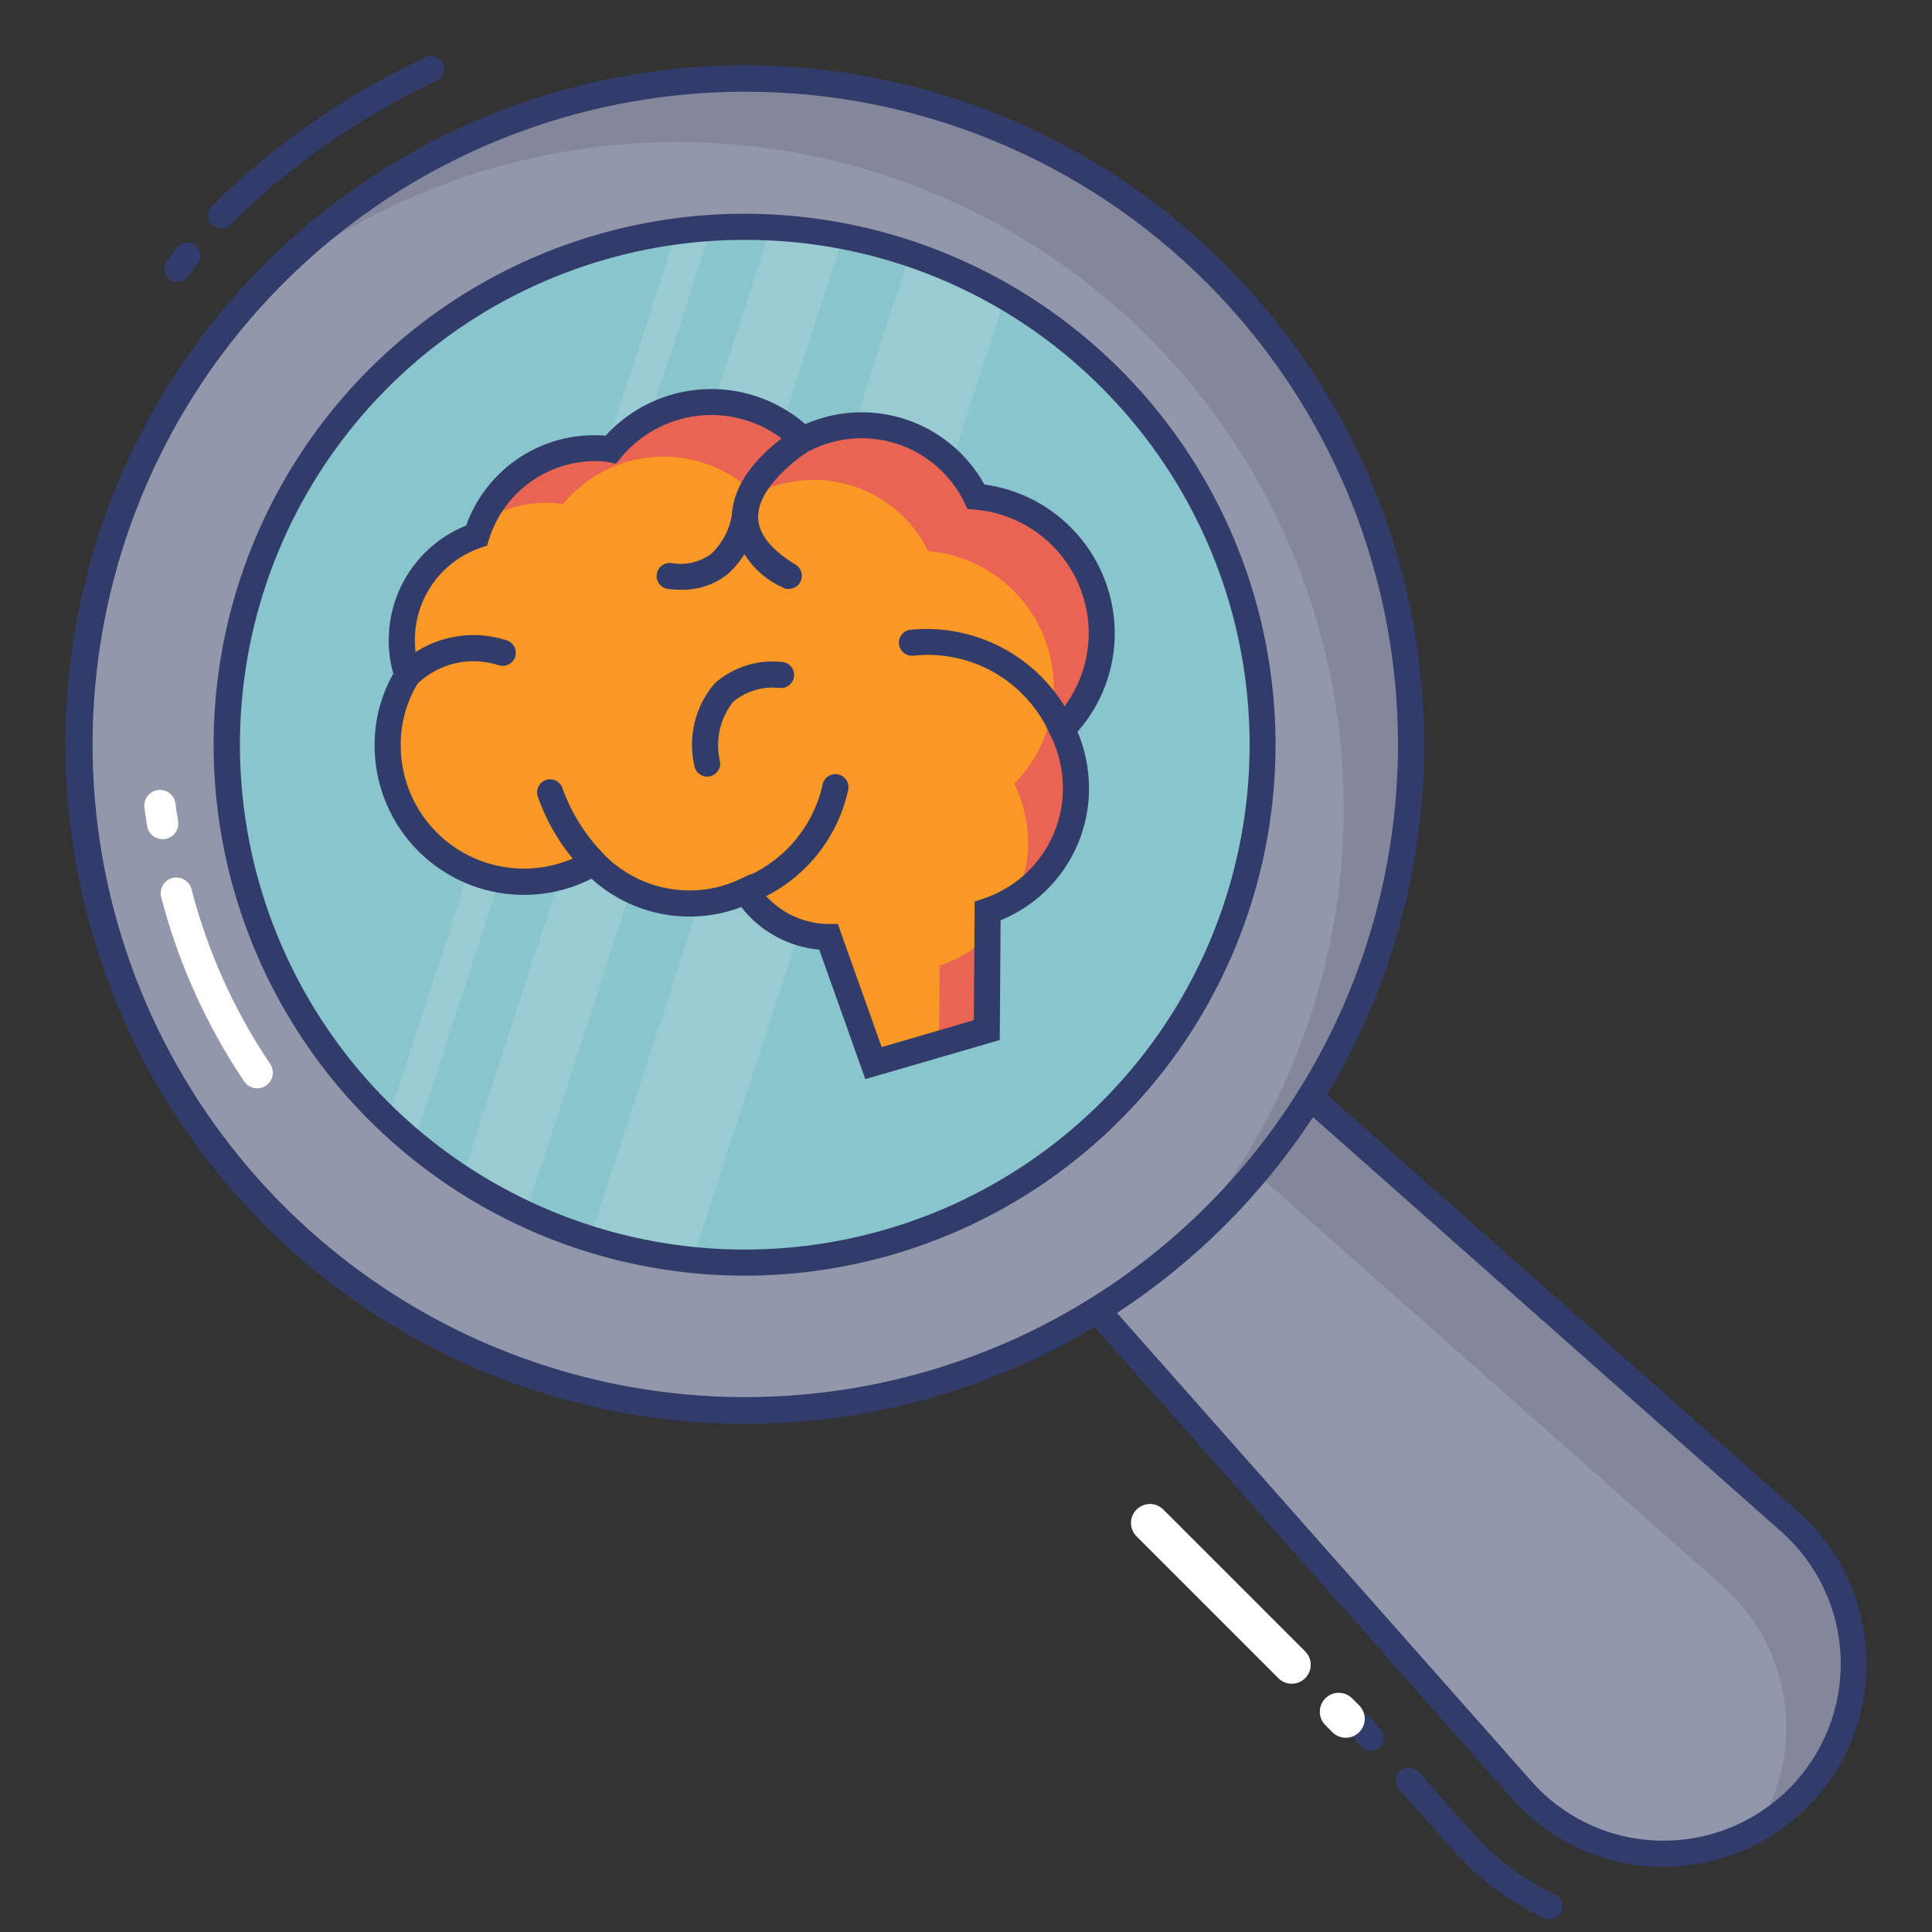 <svg width="164" height="164" viewBox="0 0 164 164" fill="none" xmlns="http://www.w3.org/2000/svg">
<rect x="0" y="0" width="164" height="164" fill="#333333" stroke="none"/>
<g clip-path="url(#clip0)">
<path d="M111.314 93.232L151.895 129.134C153.538 130.593 154.865 132.373 155.796 134.364C156.726 136.354 157.24 138.514 157.305 140.711C157.37 142.907 156.986 145.094 156.176 147.136C155.365 149.179 154.146 151.034 152.593 152.588C151.039 154.142 149.185 155.362 147.143 156.174C145.1 156.985 142.914 157.37 140.718 157.306C138.521 157.242 136.361 156.729 134.37 155.8C132.379 154.871 130.599 153.544 129.139 151.902L93.205 111.303" fill="#9297AB"/>
<path d="M103.195 103.208C125.282 81.121 125.282 45.31 103.195 23.223C81.107 1.135 45.297 1.135 23.209 23.223C1.122 45.31 1.122 81.121 23.209 103.208C45.297 125.295 81.107 125.295 103.195 103.208Z" fill="#9297AB"/>
<path d="M111.314 93.232L151.895 129.134C153.538 130.593 154.865 132.373 155.796 134.364C156.726 136.354 157.24 138.514 157.305 140.711C157.37 142.907 156.986 145.094 156.176 147.136C155.365 149.179 154.146 151.034 152.593 152.588C151.039 154.142 149.185 155.362 147.143 156.174C145.1 156.985 142.914 157.37 140.718 157.306C138.521 157.242 136.361 156.729 134.37 155.8C132.379 154.871 130.599 153.544 129.139 151.902L93.205 111.303" fill="#9297AB"/>
<path d="M152.631 152.609C151.587 153.646 150.409 154.541 149.129 155.268C151.183 152.03 152.012 148.165 151.468 144.37C150.923 140.575 149.041 137.099 146.16 134.569L105.736 98.799L111.321 93.236L151.9 129.139C153.549 130.595 154.884 132.373 155.82 134.364C156.756 136.355 157.274 138.517 157.343 140.716C157.411 142.915 157.028 145.105 156.218 147.15C155.408 149.195 154.187 151.053 152.631 152.609Z" fill="#84879C"/>
<path d="M103.209 103.209C101.946 104.472 100.616 105.669 99.264 106.777C108.895 96.232 114.18 82.434 114.06 68.154C113.94 53.873 108.423 40.166 98.616 29.784C88.809 19.403 75.439 13.114 61.188 12.181C46.938 11.249 32.861 15.74 21.785 24.755C22.228 24.245 22.716 23.736 23.226 23.226C33.855 12.731 48.205 6.867 63.143 6.914C78.081 6.962 92.393 12.917 102.955 23.48C113.518 34.042 119.473 48.354 119.52 63.292C119.568 78.23 113.704 92.58 103.209 103.209Z" fill="#84879C"/>
<path d="M15.07 23.935C14.862 23.937 14.658 23.88 14.48 23.771C14.303 23.663 14.16 23.506 14.067 23.32C13.975 23.133 13.937 22.924 13.957 22.717C13.978 22.51 14.056 22.313 14.183 22.149L14.516 21.69C14.678 21.468 14.839 21.247 15.017 21.025C15.106 20.905 15.218 20.804 15.347 20.728C15.476 20.652 15.619 20.603 15.767 20.584C15.916 20.565 16.066 20.577 16.21 20.617C16.354 20.658 16.488 20.728 16.605 20.822C16.721 20.916 16.817 21.032 16.887 21.165C16.957 21.297 17 21.442 17.012 21.591C17.025 21.74 17.007 21.89 16.96 22.032C16.913 22.174 16.838 22.305 16.739 22.417C16.593 22.601 16.457 22.789 16.322 22.98C16.187 23.17 16.072 23.334 15.937 23.507C15.834 23.639 15.702 23.747 15.552 23.821C15.402 23.895 15.237 23.934 15.07 23.935Z" fill="#323C6B"/>
<path d="M18.763 19.392C18.543 19.392 18.329 19.327 18.146 19.204C17.964 19.082 17.822 18.909 17.738 18.706C17.655 18.503 17.633 18.279 17.677 18.064C17.72 17.849 17.827 17.652 17.983 17.497C23.253 12.268 29.392 7.994 36.124 4.865C36.391 4.741 36.696 4.728 36.972 4.828C37.109 4.878 37.234 4.955 37.342 5.053C37.449 5.152 37.536 5.27 37.597 5.402C37.659 5.534 37.693 5.677 37.7 5.822C37.706 5.968 37.683 6.113 37.633 6.25C37.584 6.387 37.507 6.512 37.409 6.619C37.31 6.727 37.192 6.813 37.06 6.875C30.562 9.899 24.638 14.028 19.552 19.077C19.447 19.179 19.324 19.259 19.189 19.313C19.053 19.367 18.908 19.394 18.763 19.392Z" fill="#323C6B"/>
<path d="M131.53 162.914C131.368 162.914 131.207 162.879 131.06 162.81C128.117 161.44 125.487 159.478 123.334 157.048L118.789 151.915C118.687 151.807 118.608 151.68 118.557 151.541C118.505 151.401 118.482 151.253 118.488 151.105C118.495 150.957 118.531 150.812 118.595 150.678C118.659 150.544 118.749 150.424 118.86 150.326C118.971 150.227 119.101 150.152 119.242 150.105C119.382 150.057 119.531 150.039 119.679 150.05C119.827 150.061 119.971 150.102 120.103 150.17C120.235 150.238 120.352 150.332 120.447 150.446L124.994 155.578C126.948 157.781 129.333 159.559 132.002 160.802C132.231 160.909 132.416 161.09 132.527 161.316C132.639 161.543 132.669 161.8 132.615 162.047C132.56 162.293 132.423 162.513 132.226 162.671C132.029 162.828 131.784 162.914 131.532 162.914H131.53Z" fill="#323C6B"/>
<path d="M116.369 148.617C116.212 148.617 116.058 148.584 115.915 148.52C115.772 148.456 115.644 148.362 115.54 148.245L114.716 147.314C114.614 147.206 114.535 147.079 114.483 146.94C114.432 146.801 114.409 146.653 114.415 146.504C114.422 146.356 114.458 146.211 114.522 146.077C114.586 145.943 114.676 145.823 114.787 145.725C114.898 145.626 115.028 145.551 115.168 145.504C115.309 145.457 115.458 145.438 115.606 145.449C115.754 145.46 115.898 145.501 116.03 145.569C116.162 145.637 116.278 145.731 116.373 145.845L117.198 146.776C117.34 146.935 117.432 147.133 117.465 147.344C117.497 147.555 117.468 147.771 117.38 147.966C117.292 148.16 117.15 148.326 116.971 148.442C116.792 148.558 116.583 148.619 116.369 148.619V148.617Z" fill="#323C6B"/>
<path d="M141.242 158.46C141.064 158.46 140.885 158.46 140.708 158.46C138.353 158.395 136.037 157.844 133.905 156.842C131.773 155.84 129.872 154.409 128.319 152.638L92.376 112.036C92.275 111.929 92.196 111.801 92.144 111.662C92.092 111.523 92.069 111.375 92.076 111.227C92.082 111.079 92.119 110.933 92.183 110.799C92.247 110.665 92.337 110.546 92.448 110.447C92.559 110.349 92.689 110.274 92.829 110.226C92.97 110.179 93.118 110.16 93.266 110.172C93.414 110.183 93.558 110.224 93.69 110.291C93.822 110.359 93.939 110.453 94.034 110.567L129.968 151.168C131.322 152.713 132.982 153.962 134.842 154.835C136.702 155.708 138.722 156.188 140.776 156.243C142.825 156.301 144.865 155.94 146.77 155.184C148.675 154.427 150.406 153.29 151.857 151.842C153.307 150.393 154.444 148.663 155.199 146.758C155.954 144.853 156.31 142.814 156.246 140.766C156.182 138.717 155.698 136.704 154.826 134.85C153.953 132.996 152.71 131.34 151.173 129.986L110.589 94.061C110.378 93.864 110.253 93.592 110.239 93.304C110.225 93.016 110.324 92.733 110.515 92.517C110.706 92.301 110.974 92.168 111.262 92.146C111.55 92.124 111.835 92.216 112.056 92.401L152.629 128.319C155.248 130.635 157.101 133.692 157.941 137.086C158.782 140.479 158.57 144.048 157.335 147.318C156.099 150.589 153.898 153.406 151.024 155.396C148.149 157.386 144.738 158.454 141.242 158.46Z" fill="#323C6B"/>
<path d="M63.213 120.864C53.73 120.864 44.394 118.525 36.031 114.055C27.668 109.584 20.537 103.12 15.268 95.235C10 87.351 6.758 78.288 5.829 68.851C4.9 59.414 6.313 49.893 9.942 41.132C13.572 32.372 19.306 24.641 26.637 18.626C33.968 12.611 42.669 8.496 51.97 6.647C61.271 4.798 70.884 5.272 79.958 8.025C89.032 10.779 97.287 15.729 103.992 22.435C112.062 30.497 117.559 40.771 119.787 51.959C122.015 63.146 120.873 74.743 116.507 85.281C112.141 95.82 104.747 104.826 95.26 111.16C85.773 117.494 74.62 120.871 63.213 120.864ZM63.213 7.786C50.396 7.797 37.98 12.252 28.079 20.391C18.178 28.53 11.405 39.85 8.915 52.423C6.424 64.995 8.369 78.043 14.418 89.342C20.468 100.641 30.247 109.494 42.092 114.392C53.936 119.289 67.112 119.929 79.375 116.202C91.638 112.475 102.229 104.612 109.345 93.952C116.461 83.292 119.661 70.494 118.4 57.739C117.139 44.985 111.495 33.062 102.429 24.002C97.283 18.849 91.169 14.764 84.439 11.981C77.709 9.198 70.496 7.772 63.213 7.786Z" fill="#323C6B"/>
<path d="M94.284 94.297C111.45 77.131 111.45 49.3 94.284 32.133C77.118 14.967 49.286 14.967 32.12 32.133C14.954 49.3 14.954 77.131 32.12 94.297C49.286 111.463 77.118 111.463 94.284 94.297Z" fill="#89C5CD"/>
<g opacity="0.4">
<path opacity="0.4" d="M60.41 19.341L35.145 97.035C34.37 96.419 33.63 95.76 32.929 95.062L57.438 19.644C58.437 19.503 59.413 19.405 60.41 19.341Z" fill="#EEEFEE"/>
<path opacity="0.4" d="M85.347 25.238L58.783 106.966C55.823 106.669 52.902 106.066 50.067 105.166L77.236 21.553C80.063 22.489 82.782 23.725 85.347 25.238Z" fill="#EEEFEE"/>
<path opacity="0.4" d="M71.599 20.057L44.623 103.054C42.746 102.181 40.935 101.174 39.203 100.04L65.44 19.297C67.508 19.408 69.566 19.662 71.599 20.057Z" fill="#EEEFEE"/>
</g>
<path d="M90.158 61.888C90.935 63.453 91.338 65.176 91.337 66.923C91.335 69.226 90.61 71.47 89.264 73.339C87.919 75.208 86.02 76.607 83.837 77.339L83.773 87.439L74.145 90.244L70.338 79.542C68.933 79.527 67.553 79.16 66.326 78.476C65.098 77.791 64.062 76.81 63.31 75.622C61.818 76.33 60.185 76.696 58.532 76.692C57.011 76.691 55.506 76.383 54.107 75.787C52.708 75.191 51.444 74.318 50.39 73.222C48.634 74.267 46.632 74.829 44.588 74.849C42.544 74.87 40.532 74.348 38.755 73.338C36.978 72.328 35.501 70.865 34.474 69.098C33.446 67.331 32.906 65.323 32.906 63.28C32.888 61.164 33.475 59.088 34.599 57.296C34.261 56.355 34.095 55.361 34.107 54.361C34.102 52.4 34.711 50.485 35.848 48.887C36.986 47.288 38.595 46.086 40.45 45.448C41.111 43.307 42.437 41.434 44.237 40.1C46.037 38.766 48.216 38.043 50.456 38.035C50.923 38.027 51.389 38.062 51.848 38.141C52.825 36.955 54.038 35.986 55.409 35.295C56.781 34.604 58.282 34.206 59.816 34.128C61.35 34.049 62.884 34.291 64.319 34.838C65.755 35.385 67.06 36.226 68.153 37.306C69.702 36.503 71.421 36.084 73.166 36.084C75.187 36.083 77.168 36.651 78.88 37.723C80.593 38.796 81.969 40.329 82.851 42.148C85.053 42.326 87.16 43.129 88.921 44.463C90.683 45.797 92.027 47.607 92.795 49.679C93.564 51.751 93.724 53.999 93.258 56.159C92.792 58.319 91.719 60.301 90.164 61.872L90.158 61.888Z" fill="#FA9825"/>
<path d="M79.762 81.978C81.275 81.47 82.659 80.638 83.817 79.54L83.773 87.43L79.717 88.626L79.762 81.978Z" fill="#EA6453"/>
<path d="M90.156 61.899C90.936 63.461 91.339 65.184 91.331 66.93C91.331 68.784 90.861 70.608 89.966 72.232C89.071 73.856 87.779 75.226 86.211 76.216C86.914 74.765 87.278 73.174 87.275 71.562C87.27 69.817 86.868 68.097 86.1 66.531C87.651 64.957 88.722 62.973 89.186 60.813C89.65 58.653 89.489 56.404 88.722 54.332C87.954 52.26 86.612 50.45 84.853 49.113C83.093 47.776 80.989 46.968 78.787 46.784C78.152 45.49 77.265 44.337 76.178 43.39C75.091 42.444 73.826 41.725 72.457 41.275C71.088 40.825 69.643 40.653 68.207 40.769C66.77 40.886 65.372 41.288 64.093 41.953C63 40.873 61.694 40.032 60.257 39.485C58.821 38.938 57.287 38.697 55.752 38.776C54.217 38.855 52.715 39.254 51.343 39.946C49.971 40.638 48.758 41.608 47.782 42.795C47.321 42.713 46.854 42.676 46.386 42.684C44.452 42.677 42.554 43.215 40.912 44.236C41.741 42.394 43.083 40.83 44.776 39.73C46.47 38.63 48.444 38.04 50.464 38.03C50.924 38.022 51.384 38.059 51.838 38.141C52.88 36.883 54.187 35.871 55.666 35.178C57.145 34.484 58.759 34.127 60.392 34.13C61.831 34.125 63.258 34.404 64.589 34.952C65.92 35.5 67.13 36.305 68.149 37.321C69.696 36.519 71.414 36.101 73.158 36.102C75.178 36.097 77.158 36.663 78.871 37.733C80.584 38.803 81.961 40.335 82.842 42.152C85.049 42.328 87.159 43.132 88.923 44.467C90.688 45.803 92.034 47.615 92.803 49.691C93.572 51.766 93.731 54.018 93.262 56.181C92.793 58.344 91.715 60.328 90.156 61.899Z" fill="#EA6453"/>
<path d="M66.961 50C66.757 50 66.558 49.944 66.385 49.838C65.208 49.309 64.194 48.476 63.447 47.424C62.701 46.372 62.249 45.139 62.138 43.854C62.154 39.644 67.371 36.485 67.592 36.352C67.717 36.278 67.856 36.228 67.999 36.207C68.144 36.185 68.29 36.193 68.431 36.228C68.573 36.264 68.705 36.326 68.822 36.413C68.939 36.5 69.038 36.609 69.113 36.734C69.187 36.858 69.237 36.997 69.258 37.141C69.279 37.285 69.272 37.431 69.237 37.573C69.201 37.714 69.139 37.847 69.052 37.964C68.965 38.08 68.856 38.179 68.731 38.254C67.517 38.985 64.359 41.419 64.354 43.865C64.354 45.282 65.42 46.651 67.537 47.934C67.743 48.06 67.903 48.25 67.991 48.475C68.08 48.7 68.093 48.947 68.027 49.18C67.962 49.413 67.823 49.618 67.63 49.764C67.437 49.91 67.202 49.989 66.961 49.989V50Z" fill="#323C6B"/>
<path d="M57.797 50.062C57.426 50.061 57.056 50.038 56.688 49.991C56.401 49.95 56.141 49.797 55.965 49.566C55.789 49.335 55.711 49.044 55.747 48.756C55.783 48.468 55.931 48.205 56.159 48.025C56.387 47.845 56.677 47.761 56.965 47.793C57.555 47.901 58.16 47.889 58.745 47.756C59.33 47.623 59.881 47.372 60.365 47.019C61.352 46.094 61.985 44.853 62.154 43.511C62.187 43.221 62.332 42.955 62.557 42.768C62.782 42.582 63.07 42.49 63.361 42.511C63.654 42.539 63.923 42.681 64.111 42.907C64.298 43.133 64.388 43.425 64.361 43.717C64.138 45.66 63.21 47.453 61.752 48.757C60.626 49.639 59.227 50.101 57.797 50.062Z" fill="#323C6B"/>
<path d="M34.606 58.406C34.393 58.406 34.185 58.345 34.006 58.23C33.827 58.115 33.685 57.951 33.596 57.757C33.508 57.563 33.478 57.348 33.509 57.137C33.54 56.926 33.631 56.729 33.771 56.569C34.947 55.392 36.425 54.561 38.042 54.167C39.659 53.773 41.353 53.832 42.939 54.337C43.083 54.372 43.217 54.435 43.336 54.522C43.455 54.609 43.555 54.719 43.63 54.846C43.706 54.973 43.755 55.113 43.776 55.259C43.797 55.405 43.788 55.553 43.751 55.696C43.713 55.838 43.648 55.972 43.558 56.089C43.468 56.206 43.356 56.304 43.228 56.377C43.1 56.45 42.959 56.497 42.813 56.514C42.666 56.532 42.518 56.52 42.376 56.48C41.188 56.086 39.916 56.022 38.694 56.295C37.473 56.569 36.348 57.169 35.442 58.032C35.337 58.15 35.209 58.245 35.065 58.309C34.92 58.374 34.764 58.407 34.606 58.406Z" fill="#323C6B"/>
<path d="M50.399 74.323C50.245 74.323 50.092 74.29 49.951 74.228C49.809 74.165 49.683 74.074 49.579 73.96C47.805 72.141 46.456 69.952 45.627 67.55C45.551 67.266 45.59 66.964 45.737 66.709C45.884 66.454 46.126 66.268 46.41 66.192C46.694 66.115 46.996 66.155 47.251 66.302C47.506 66.448 47.692 66.69 47.768 66.974C48.518 69.029 49.694 70.902 51.219 72.47C51.363 72.629 51.458 72.826 51.492 73.038C51.526 73.25 51.498 73.467 51.412 73.663C51.325 73.859 51.183 74.026 51.003 74.143C50.823 74.26 50.614 74.323 50.399 74.323Z" fill="#323C6B"/>
<path d="M90.147 63.003C89.938 63.002 89.733 62.943 89.556 62.831C89.379 62.719 89.237 62.56 89.147 62.371C88.179 60.164 86.532 58.323 84.446 57.115C82.361 55.907 79.944 55.396 77.548 55.656C77.26 55.691 76.971 55.613 76.741 55.438C76.51 55.263 76.358 55.004 76.316 54.718C76.273 54.432 76.345 54.14 76.514 53.906C76.684 53.672 76.939 53.513 77.224 53.464C80.085 53.167 82.967 53.775 85.465 55.201C87.962 56.628 89.95 58.801 91.148 61.416C91.229 61.585 91.265 61.771 91.254 61.958C91.243 62.145 91.185 62.325 91.085 62.483C90.986 62.642 90.847 62.772 90.684 62.862C90.52 62.953 90.336 63 90.149 63L90.147 63.003Z" fill="#323C6B"/>
<path d="M63.315 76.732C63.05 76.731 62.794 76.636 62.593 76.463C62.392 76.289 62.26 76.05 62.221 75.787C62.181 75.525 62.238 75.257 62.379 75.033C62.521 74.808 62.738 74.642 62.992 74.564C64.697 73.899 66.213 72.824 67.405 71.435C68.598 70.046 69.431 68.386 69.831 66.599C69.89 66.311 70.06 66.058 70.305 65.896C70.551 65.734 70.85 65.676 71.138 65.735C71.426 65.794 71.679 65.965 71.841 66.21C72.003 66.455 72.061 66.755 72.003 67.043C71.529 69.222 70.515 71.247 69.054 72.931C67.593 74.616 65.731 75.906 63.641 76.683C63.535 76.716 63.425 76.732 63.315 76.732Z" fill="#323C6B"/>
<path d="M60.044 65.93C59.773 65.932 59.51 65.835 59.306 65.656C59.102 65.478 58.97 65.231 58.936 64.962C58.661 63.745 58.675 62.48 58.979 61.27C59.282 60.059 59.866 58.937 60.682 57.994C61.464 57.309 62.381 56.794 63.373 56.485C64.365 56.175 65.412 56.077 66.445 56.196C66.736 56.235 67.001 56.387 67.18 56.62C67.359 56.853 67.438 57.148 67.4 57.44C67.362 57.731 67.209 57.996 66.976 58.175C66.743 58.354 66.448 58.433 66.156 58.395C65.457 58.318 64.749 58.382 64.075 58.585C63.401 58.788 62.775 59.124 62.234 59.574C61.674 60.283 61.283 61.111 61.091 61.995C60.899 62.878 60.911 63.793 61.126 64.671C61.144 64.816 61.134 64.963 61.096 65.103C61.058 65.244 60.992 65.376 60.903 65.491C60.814 65.606 60.703 65.703 60.577 65.775C60.45 65.847 60.311 65.894 60.166 65.912C60.126 65.92 60.085 65.926 60.044 65.93Z" fill="#323C6B"/>
<path d="M73.454 91.603L69.542 80.615C68.25 80.498 66.995 80.117 65.857 79.494C64.718 78.871 63.72 78.021 62.925 76.996C60.79 77.808 58.473 78.013 56.229 77.589C53.985 77.164 51.903 76.127 50.212 74.591C48.28 75.571 46.128 76.04 43.963 75.952C41.798 75.865 39.692 75.223 37.845 74.09C35.998 72.956 34.473 71.368 33.415 69.477C32.356 67.586 31.8 65.455 31.8 63.288C31.787 61.147 32.334 59.04 33.389 57.176C33.123 56.267 32.992 55.324 32.999 54.377C32.991 52.278 33.612 50.225 34.784 48.483C35.956 46.741 37.623 45.391 39.57 44.608C40.371 42.362 41.847 40.42 43.797 39.048C45.746 37.676 48.072 36.941 50.456 36.944C50.729 36.944 51.054 36.944 51.403 36.982C53.543 34.641 56.513 33.228 59.68 33.045C62.847 32.862 65.961 33.923 68.356 36.002C71.074 34.808 74.139 34.672 76.951 35.62C79.763 36.569 82.12 38.533 83.56 41.128C86.616 41.54 89.42 43.044 91.454 45.362C93.489 47.679 94.616 50.655 94.628 53.739C94.633 56.822 93.51 59.801 91.472 62.114C92.113 63.641 92.443 65.28 92.442 66.936C92.443 69.335 91.73 71.68 90.393 73.672C89.056 75.664 87.156 77.213 84.936 78.121L84.865 88.283L73.454 91.603ZM63.722 74.199L64.248 75.03C64.896 76.065 65.794 76.92 66.86 77.515C67.927 78.11 69.126 78.427 70.347 78.436H71.122L74.839 88.883L82.664 86.601L82.735 76.532L83.484 76.28C85.447 75.625 87.154 74.37 88.364 72.692C89.574 71.014 90.227 68.998 90.228 66.93C90.23 65.355 89.867 63.801 89.167 62.391L88.812 61.682L89.371 61.116C90.339 60.145 91.107 58.992 91.629 57.724C92.152 56.456 92.419 55.097 92.416 53.725C92.407 51.09 91.411 48.554 89.625 46.617C87.839 44.68 85.392 43.483 82.766 43.26L82.132 43.212L81.856 42.638C81.287 41.475 80.492 40.437 79.516 39.587C78.54 38.736 77.404 38.09 76.174 37.685C74.945 37.281 73.646 37.127 72.356 37.232C71.066 37.337 69.81 37.7 68.662 38.298L67.949 38.666L67.377 38.101C66.394 37.13 65.219 36.374 63.928 35.882C62.637 35.39 61.257 35.172 59.877 35.242C58.497 35.313 57.147 35.67 55.913 36.291C54.678 36.912 53.587 37.784 52.708 38.85L52.291 39.362L51.637 39.227C51.247 39.161 50.852 39.132 50.456 39.14C48.455 39.158 46.511 39.81 44.904 41.002C43.296 42.194 42.108 43.864 41.509 45.774L41.343 46.314L40.807 46.496C39.169 47.057 37.749 48.117 36.746 49.528C35.743 50.938 35.209 52.628 35.218 54.359C35.206 55.227 35.349 56.09 35.641 56.908L35.834 57.424L35.537 57.89C34.527 59.502 34 61.369 34.016 63.271C34.015 65.118 34.504 66.933 35.432 68.531C36.361 70.128 37.696 71.451 39.302 72.365C40.908 73.279 42.727 73.75 44.575 73.732C46.422 73.714 48.232 73.207 49.82 72.262L50.576 71.819L51.185 72.45C52.135 73.441 53.276 74.23 54.538 74.769C55.801 75.308 57.159 75.586 58.532 75.586C60.019 75.587 61.487 75.258 62.831 74.622L63.722 74.199Z" fill="#323C6B"/>
<path d="M63.213 108.286C55.801 108.288 48.502 106.461 41.965 102.968C35.427 99.475 29.852 94.423 25.733 88.26C21.614 82.098 19.078 75.014 18.351 67.638C17.623 60.261 18.727 52.819 21.563 45.971C24.399 39.122 28.88 33.079 34.61 28.376C40.339 23.674 47.141 20.457 54.41 19.01C61.68 17.564 69.195 17.933 76.288 20.085C83.381 22.237 89.834 26.105 95.076 31.346C101.378 37.649 105.67 45.679 107.409 54.421C109.149 63.163 108.257 72.225 104.846 80.46C101.436 88.695 95.66 95.734 88.25 100.687C80.839 105.64 72.126 108.285 63.213 108.286ZM63.213 20.36C53.299 20.362 43.692 23.801 36.029 30.092C28.366 36.383 23.121 45.136 21.188 54.86C19.255 64.584 20.753 74.677 25.428 83.421C30.102 92.164 37.664 99.016 46.824 102.809C55.983 106.603 66.175 107.103 75.663 104.224C85.15 101.346 93.346 95.267 98.854 87.023C104.362 78.78 106.841 68.881 105.869 59.015C104.897 49.148 100.535 39.924 93.524 32.913C89.553 28.92 84.829 25.755 79.626 23.601C74.423 21.446 68.844 20.346 63.213 20.363V20.36Z" fill="#323C6B"/>
<path d="M110.791 142.454C110.641 142.603 110.464 142.722 110.269 142.803C110.073 142.884 109.864 142.925 109.653 142.925C109.441 142.925 109.232 142.884 109.037 142.803C108.842 142.722 108.664 142.603 108.515 142.454L96.476 130.415C96.327 130.266 96.208 130.089 96.127 129.893C96.046 129.698 96.005 129.489 96.005 129.277C96.005 129.066 96.046 128.857 96.127 128.661C96.208 128.466 96.327 128.289 96.476 128.139C96.626 127.99 96.803 127.871 96.998 127.79C97.194 127.71 97.403 127.668 97.614 127.668C97.826 127.668 98.035 127.71 98.23 127.79C98.425 127.871 98.603 127.99 98.752 128.139L110.791 140.178C110.94 140.327 111.059 140.505 111.14 140.7C111.221 140.895 111.262 141.104 111.262 141.316C111.262 141.527 111.221 141.737 111.14 141.932C111.059 142.127 110.94 142.304 110.791 142.454Z" fill="white"/>
<path d="M115.376 147.039C115.227 147.189 115.049 147.307 114.854 147.388C114.659 147.469 114.45 147.511 114.238 147.511C114.027 147.511 113.818 147.469 113.622 147.388C113.427 147.307 113.25 147.189 113.1 147.039L112.504 146.443C112.355 146.294 112.236 146.116 112.155 145.921C112.074 145.726 112.033 145.517 112.033 145.305C112.033 145.094 112.074 144.885 112.155 144.689C112.236 144.494 112.355 144.317 112.504 144.167C112.654 144.018 112.831 143.899 113.026 143.818C113.221 143.737 113.431 143.696 113.642 143.696C113.853 143.696 114.063 143.737 114.258 143.818C114.453 143.899 114.631 144.018 114.78 144.167L115.376 144.763C115.526 144.913 115.644 145.09 115.725 145.285C115.806 145.481 115.848 145.69 115.848 145.901C115.848 146.113 115.806 146.322 115.725 146.517C115.644 146.713 115.526 146.89 115.376 147.039Z" fill="white"/>
<path d="M21.832 92.381C21.613 92.382 21.398 92.329 21.204 92.226C21.011 92.124 20.846 91.975 20.724 91.794C17.508 87.015 15.127 81.725 13.683 76.149C13.595 75.808 13.646 75.445 13.825 75.141C14.004 74.838 14.296 74.618 14.638 74.529C14.979 74.441 15.342 74.492 15.646 74.671C15.95 74.85 16.17 75.143 16.258 75.484C17.626 80.77 19.883 85.784 22.931 90.313C23.066 90.514 23.144 90.747 23.156 90.988C23.168 91.23 23.114 91.47 23.001 91.683C22.887 91.896 22.717 92.074 22.509 92.198C22.302 92.321 22.065 92.386 21.823 92.385L21.832 92.381Z" fill="white"/>
<path d="M13.798 71.234C13.477 71.233 13.166 71.117 12.924 70.905C12.682 70.694 12.525 70.402 12.482 70.083L12.393 69.503C12.34 69.159 12.284 68.816 12.251 68.472C12.227 68.128 12.338 67.788 12.56 67.524C12.782 67.26 13.098 67.093 13.441 67.058C13.784 67.022 14.128 67.121 14.399 67.335C14.671 67.548 14.848 67.858 14.895 68.2C14.926 68.497 14.973 68.791 15.021 69.086L15.119 69.727C15.143 69.9 15.132 70.076 15.088 70.245C15.043 70.414 14.966 70.573 14.86 70.712C14.754 70.851 14.622 70.968 14.471 71.056C14.32 71.144 14.153 71.201 13.98 71.225C13.919 71.231 13.859 71.234 13.798 71.234Z" fill="white"/>
</g>
<defs>
<clipPath id="clip0">
<rect width="164" height="164" fill="white"/>
</clipPath>
</defs>
</svg>
